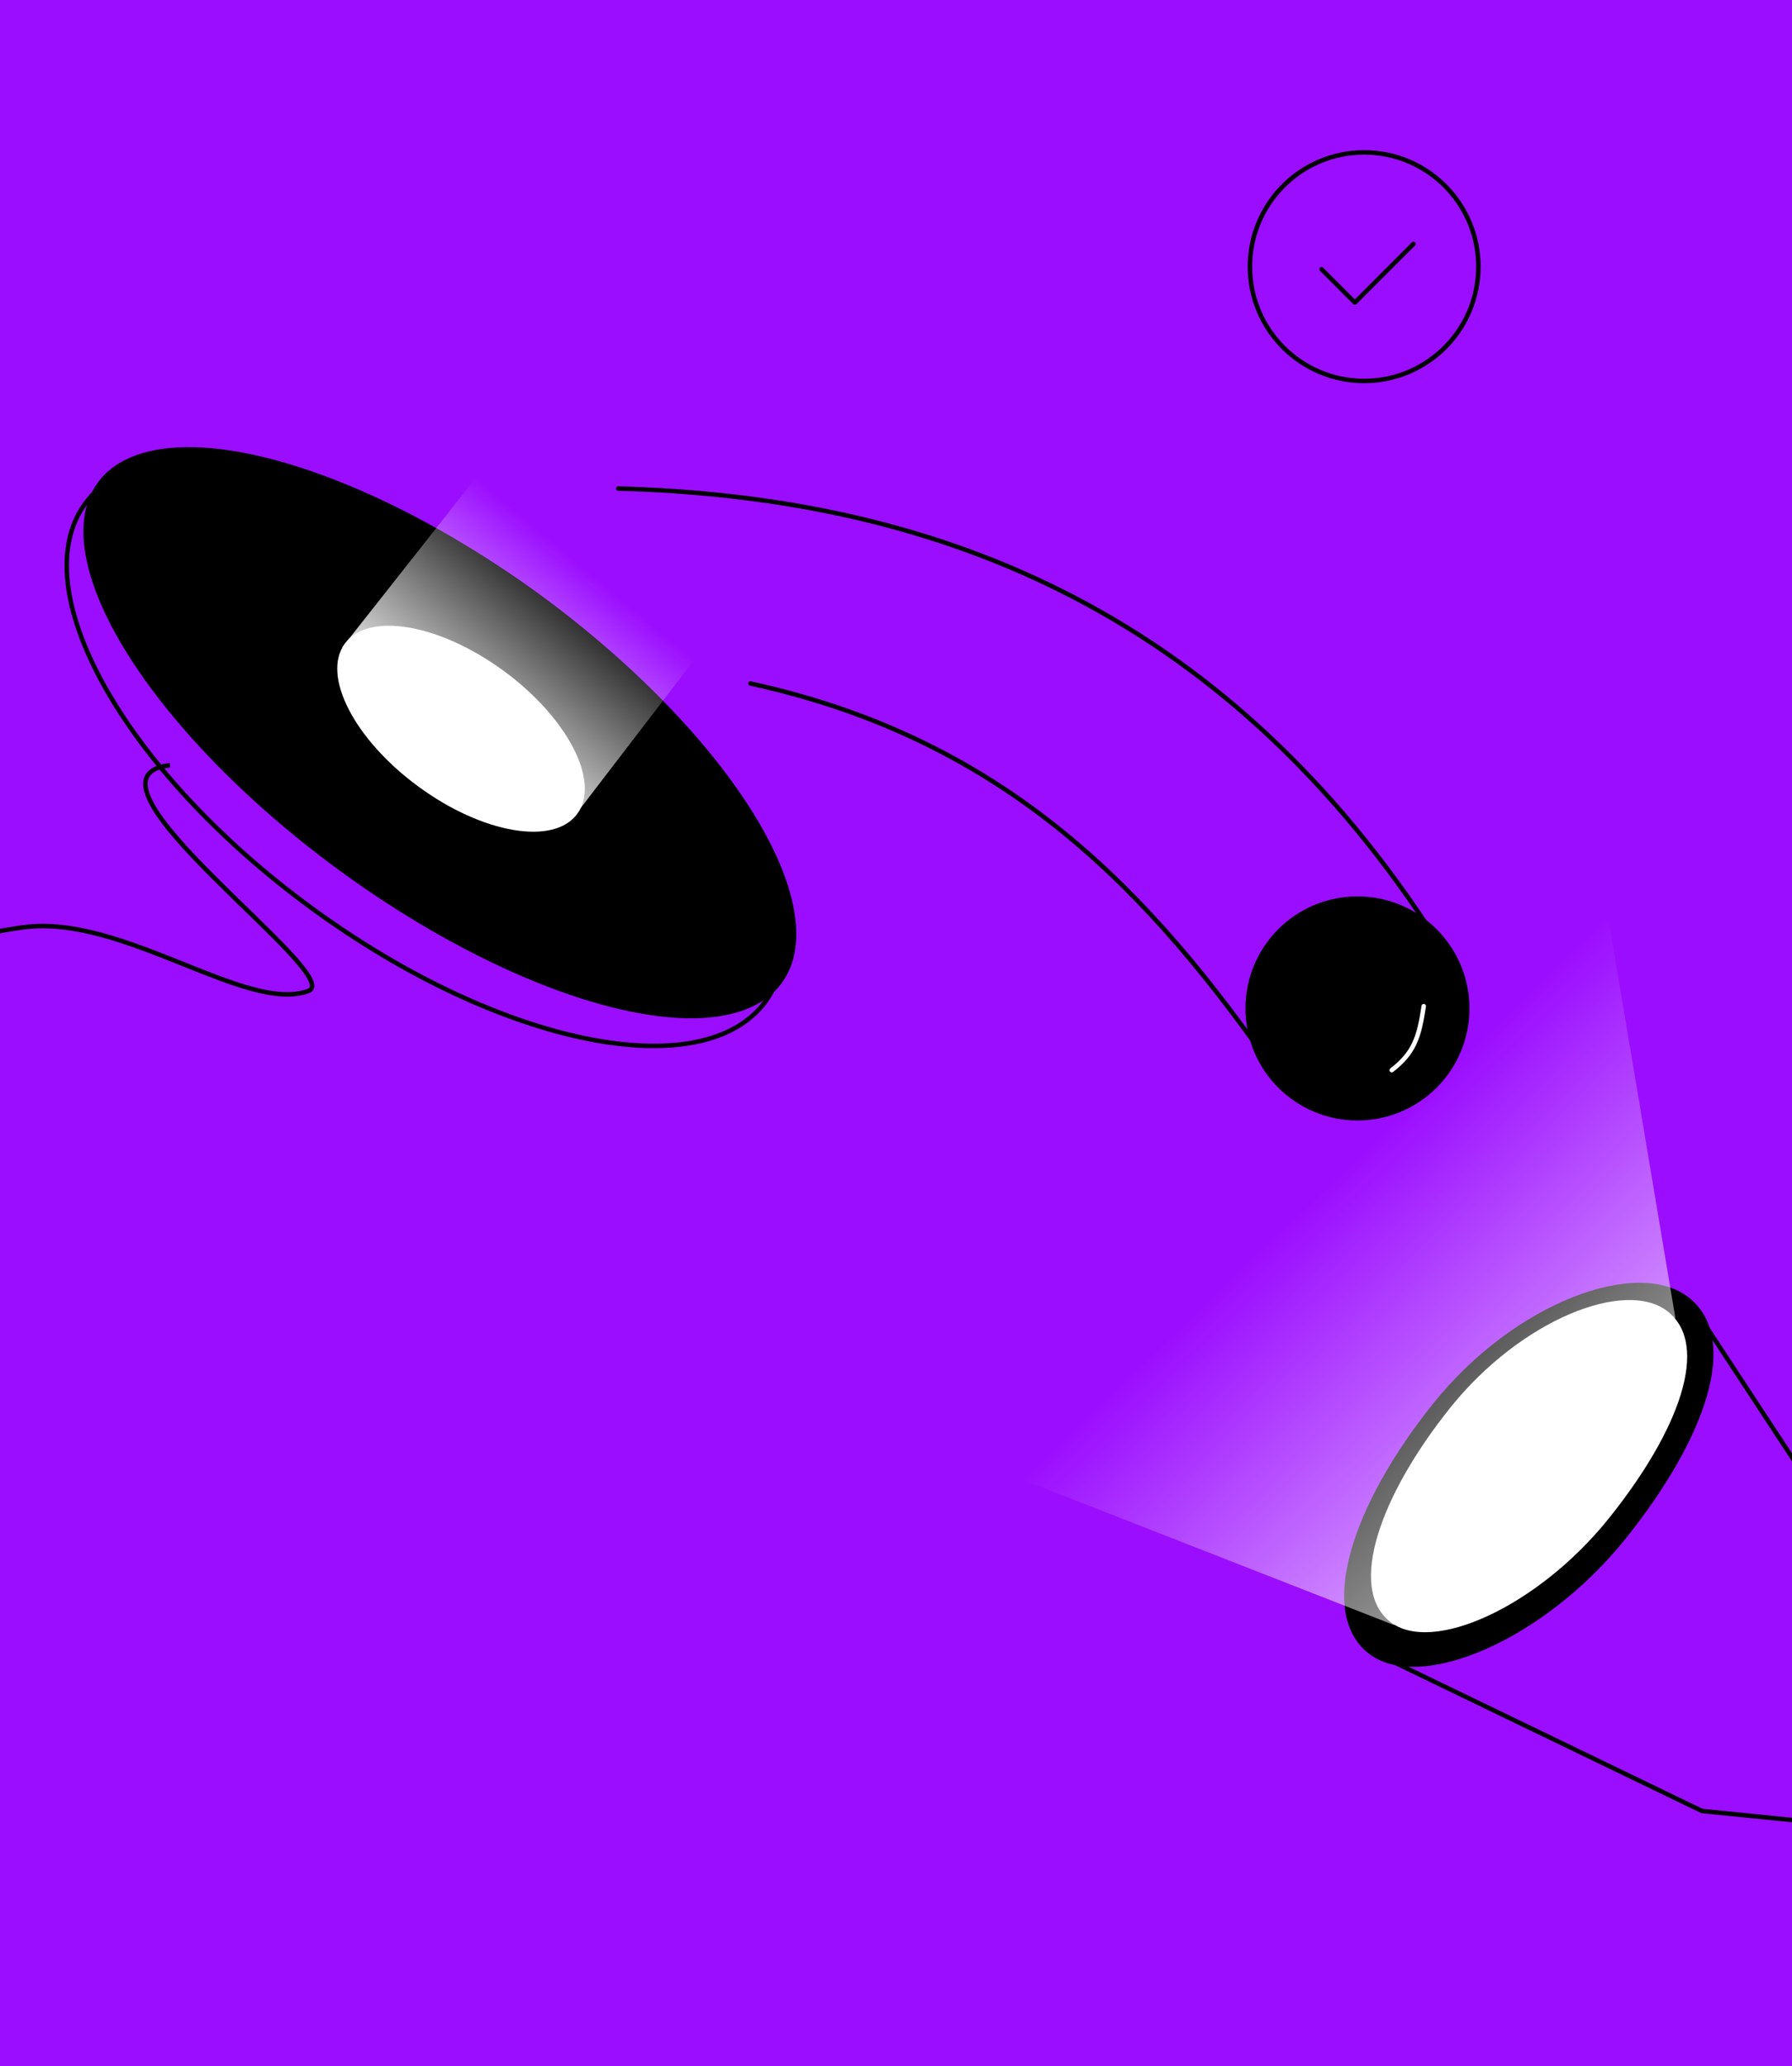 <svg width="400" height="461" viewBox="0 0 400 461" fill="none" xmlns="http://www.w3.org/2000/svg">
<rect x="0" y="0" width="400" height="461" fill="#333333" stroke="none"/>
<g clip-path="url(#clip0_156_1184)">
<rect width="400" height="461" fill="#9B0DFF"/>
<path d="M170.876 223.435C163.969 232.879 149.283 235.459 130.861 231.717C112.485 227.985 90.593 217.993 69.56 202.608C48.527 187.222 32.374 169.385 23.252 153.002C14.107 136.579 12.117 121.801 19.025 112.358C25.933 102.914 40.619 100.335 59.041 104.076C77.417 107.808 99.309 117.8 120.342 133.186C141.375 148.571 157.528 166.409 166.65 182.791C175.795 199.214 177.784 213.992 170.876 223.435Z" stroke="black"/>
<ellipse cx="98.18" cy="163.482" rx="94.57" ry="38.037" transform="rotate(36.185 98.18 163.482)" fill="black"/>
<ellipse cx="102.911" cy="162.593" rx="32.151" ry="16.037" transform="rotate(36.185 102.911 162.593)" fill="white"/>
<path d="M123.083 85.213L172.972 123.754L128.561 181.666L76.404 144.428L123.083 85.213Z" fill="url(#paint0_linear_156_1184)"/>
<path d="M-68.523 231.191C-52.228 223.163 -16.694 209.777 5.363 206.878C27.419 203.98 55.052 226.22 68.829 221.102C77.631 217.832 13.837 173.42 37.926 170.742" stroke="black"/>
<path d="M379.906 404.061L306.863 368.787L380.135 294.887L406.356 334.835L406.487 335.033L406.723 335.058L486.13 343.26L473.642 413.491L379.906 404.061Z" stroke="black"/>
<path d="M362.861 343.299C344.724 365.919 316.774 377.959 305.373 368.818C293.972 359.677 301.767 335.777 319.904 313.157C338.04 290.536 365.648 280.421 377.049 289.562C388.45 298.703 380.997 320.678 362.861 343.299Z" fill="black"/>
<path d="M359.15 338.732C343.375 358.406 319.594 369.303 310.22 361.787C300.846 354.271 307.955 333.748 323.73 314.073C339.504 294.398 362.952 285.148 372.326 292.664C381.7 300.18 374.924 319.057 359.15 338.732Z" fill="white"/>
<path d="M191.531 315.785L311.119 362.559L373.955 294L358.955 204.5L191.531 315.785Z" fill="url(#paint1_linear_156_1184)"/>
<path d="M138 109C205.819 110.833 272.631 134 321.5 211" stroke="black" stroke-linecap="round"/>
<path d="M167.5 152.5C225 165 257 199.5 284.5 239" stroke="black" stroke-linecap="round"/>
<circle cx="303" cy="225" r="25" fill="black"/>
<path d="M317.796 224.49C316.768 231.49 315.606 234.941 310.653 238.775" stroke="white" stroke-linecap="round"/>
<circle cx="304.5" cy="59.5" r="25.5" stroke="black"/>
<path d="M315.506 54.425L302.425 67.506L295 60.081" stroke="black" stroke-linecap="round" stroke-linejoin="round"/>
</g>
<defs>
<linearGradient id="paint0_linear_156_1184" x1="96.433" y1="167.91" x2="130.614" y2="126.902" gradientUnits="userSpaceOnUse">
<stop stop-color="white"/>
<stop offset="1" stop-color="white" stop-opacity="0"/>
</linearGradient>
<linearGradient id="paint1_linear_156_1184" x1="388.955" y1="371" x2="275.955" y2="253" gradientUnits="userSpaceOnUse">
<stop stop-color="white"/>
<stop offset="0.863" stop-color="white" stop-opacity="0"/>
</linearGradient>
<clipPath id="clip0_156_1184">
<rect width="400" height="461" fill="white"/>
</clipPath>
</defs>
</svg>
